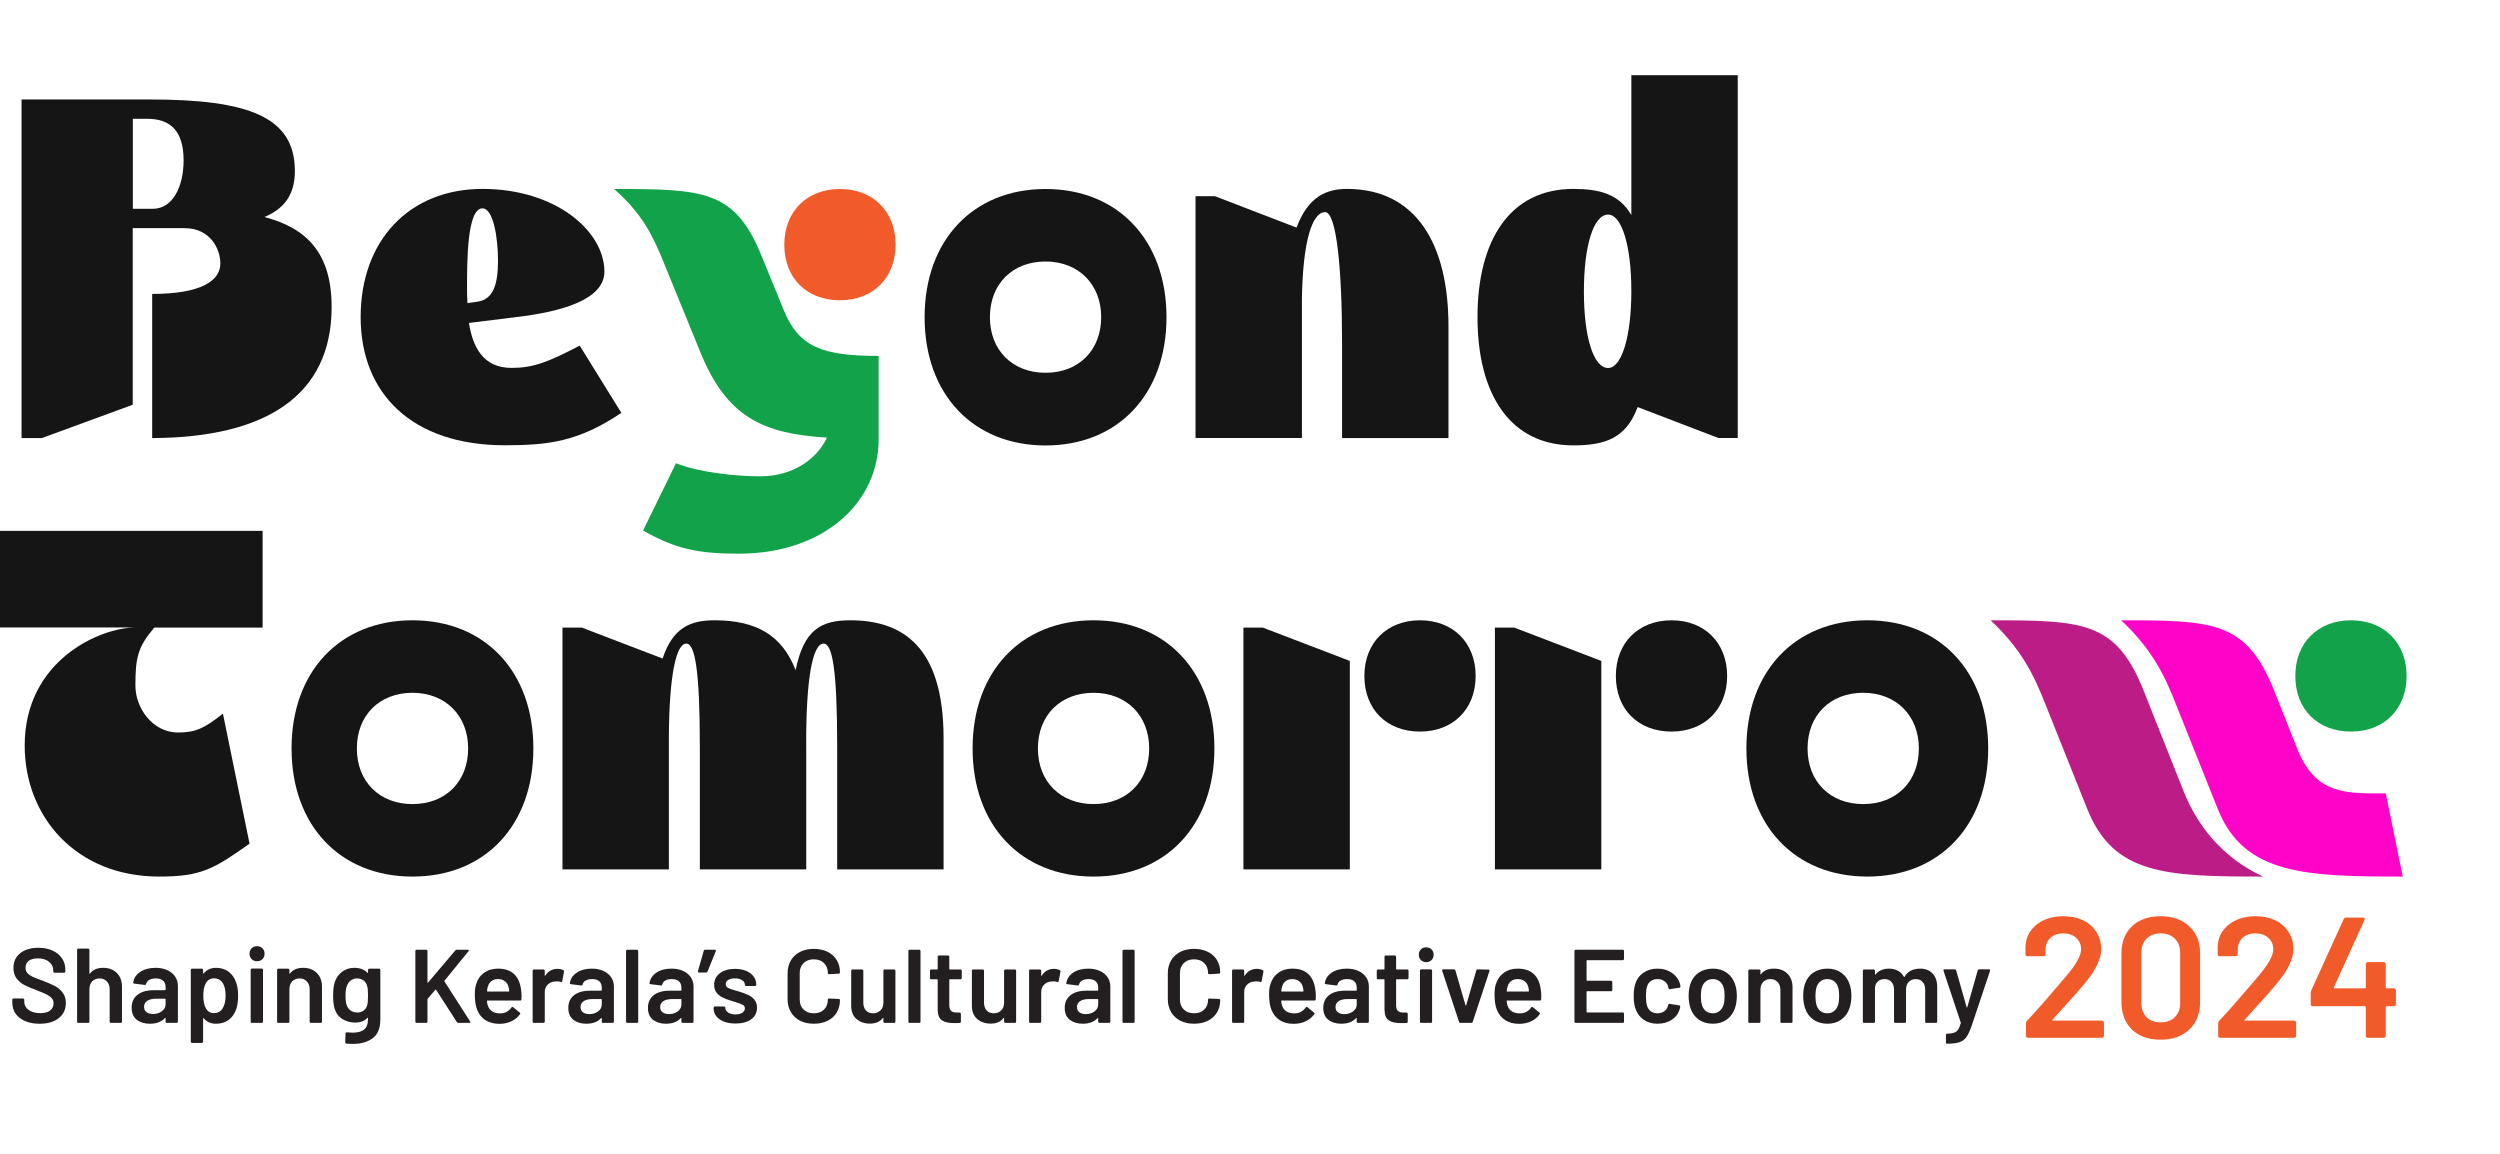 <svg width="195" height="90" viewBox="0 0 195 90" fill="none" xmlns="http://www.w3.org/2000/svg">
<path d="M1.681 34.171V7.758H11.64C19.415 7.758 23 9.116 23 13.341C23 15.187 22.167 16.287 20.622 16.926C23.942 17.796 25.867 19.757 25.867 23.946C25.867 30.851 20.737 34.135 11.87 34.171V22.926C15.678 22.926 17.187 21.906 17.187 20.548C17.187 19.412 16.397 17.796 14.392 17.796H10.354V31.57L3.262 34.171H1.674H1.681ZM11.906 16.287C13.53 16.287 14.32 14.476 14.32 12.514C14.32 10.136 13.228 9.267 11.489 9.267H10.361V16.287H11.906Z" fill="#151515"/>
<path d="M28.13 24.737C28.13 18.737 31.939 14.735 37.636 14.735C43.334 14.735 47.143 18.018 47.143 21.187C47.143 23.379 43.787 24.32 40.238 24.737L36.58 25.189C36.882 27.115 37.708 28.696 39.9 28.696C41.596 28.696 42.767 28.243 45.217 26.957L48.465 32.202C45.109 34.465 42.731 34.731 39.375 34.731C32.169 34.731 28.13 30.729 28.13 24.73V24.737ZM37.256 23.529C38.499 23.343 38.844 22.136 38.844 20.325C38.844 18.514 38.47 16.251 37.636 16.251C36.429 16.251 36.429 20.361 36.429 22.473C36.429 22.854 36.429 23.264 36.465 23.645L37.256 23.529Z" fill="#151515"/>
<path d="M57.633 43.188C54.429 43.188 52.654 42.808 50.161 41.378L52.726 36.133C54.616 36.887 57.554 37.153 59.293 37.153C61.894 37.153 63.748 35.759 64.503 34.135C59.487 33.833 56.692 32.511 54.652 27.532L51.785 20.512C50.915 18.363 50.089 16.66 47.898 14.742C54.839 14.742 57.289 14.821 59.365 19.872L61.14 24.212C62.311 27.043 64.086 27.762 68.534 27.762V34.25C68.534 39.265 64.194 43.188 57.626 43.188H57.633Z" fill="#11A24A"/>
<path d="M65.516 14.742C68.117 14.742 69.856 16.517 69.856 19.082C69.856 21.647 68.117 23.422 65.516 23.422C62.915 23.422 61.176 21.683 61.176 19.082C61.176 16.481 62.95 14.742 65.516 14.742Z" fill="#F15A29"/>
<path d="M112.981 34.171H104.682V26.849C104.682 20.814 104.23 16.545 103.36 16.545C102.34 16.545 101.621 18.845 101.55 23.3V34.164H93.251V15.302H94.759L101.133 17.753C102.038 15.302 103.511 14.735 105.056 14.735C110.488 14.735 112.981 19.075 112.981 25.448V34.164V34.171Z" fill="#151515"/>
<path d="M127.733 31.757C126.828 34.207 125.168 34.739 122.718 34.739C117.774 34.739 115.245 30.736 115.245 24.737C115.245 18.737 117.774 14.735 122.718 14.735C124.794 14.735 126.303 15.151 127.245 16.775V5.868H135.544V34.164H134.035L127.733 31.75V31.757ZM125.434 28.703C126.49 28.703 127.245 26.253 127.245 22.703C127.245 19.154 126.49 16.739 125.434 16.739C124.299 16.739 123.544 19.154 123.544 22.739C123.544 26.325 124.299 28.703 125.434 28.703Z" fill="#151515"/>
<path d="M0 41.407H20.485V48.951H12.035C10.749 50.46 10.562 51.286 10.562 53.478C10.562 55.253 11.92 57.135 13.882 57.135C15.276 57.135 15.959 56.797 17.388 55.662L19.465 65.808C16.677 67.769 15.729 68.373 12.409 68.373C5.957 68.373 1.926 63.731 1.926 58.148C1.926 51.509 7.81 48.944 10.562 48.944H0V41.399V41.407Z" fill="#151515"/>
<path d="M62.886 67.813H54.587V58.27C54.587 52.235 54.206 50.201 53.531 50.201C52.74 50.201 52.209 52.652 52.172 57.365V67.813H43.873V48.951H45.382L51.684 51.365C52.474 48.951 53.868 48.383 55.722 48.383C59.006 48.383 61.003 49.555 62.059 52.271C62.699 49.102 64.057 48.383 66.32 48.383C70.43 48.383 73.599 50.46 73.599 57.588V67.813H65.3V58.27C65.3 52.235 64.926 50.201 64.244 50.201C63.374 50.201 62.85 52.989 62.886 58.386V67.82V67.813Z" fill="#151515"/>
<path d="M105.286 51.552V67.813H96.987V48.951H98.496L105.286 51.552ZM110.761 48.383C113.362 48.383 115.101 50.158 115.101 52.724C115.101 55.289 113.362 57.063 110.761 57.063C108.16 57.063 106.421 55.325 106.421 52.724C106.421 50.122 108.196 48.383 110.761 48.383Z" fill="#151515"/>
<path d="M124.902 51.552V67.813H116.603V48.951H118.111L124.902 51.552ZM130.377 48.383C132.978 48.383 134.717 50.158 134.717 52.724C134.717 55.289 132.978 57.063 130.377 57.063C127.776 57.063 126.037 55.325 126.037 52.724C126.037 50.122 127.812 48.383 130.377 48.383Z" fill="#151515"/>
<path d="M162.819 63.135L159.578 55.023C158.601 52.529 157.653 50.647 155.274 48.383C162.481 48.383 165.046 48.463 167.195 53.852L170.328 61.734C171.348 64.299 173.266 66.864 176.514 68.373C168.934 68.373 164.86 68.222 162.819 63.128V63.135Z" fill="#BC1C86"/>
<path d="M173 63.135L169.76 55.023C168.782 52.529 167.834 50.647 165.456 48.383C172.662 48.383 175.228 48.463 177.376 53.852L179.223 58.493C180.66 62.036 183.074 61.885 186.092 61.885L187.414 68.373C179.833 68.373 175.041 68.222 173 63.128V63.135Z" fill="#FF04C8"/>
<path d="M183.376 48.383C185.977 48.383 187.715 50.158 187.715 52.724C187.715 55.289 185.977 57.063 183.376 57.063C180.774 57.063 179.036 55.325 179.036 52.724C179.036 50.122 180.81 48.383 183.376 48.383Z" fill="#11A24A"/>
<path d="M145.653 48.383C139.991 48.383 136.219 52.379 136.219 58.378C136.219 64.378 139.991 68.373 145.653 68.373C151.315 68.373 155.08 64.371 155.08 58.378C155.08 52.386 151.308 48.383 145.653 48.383ZM145.33 62.718C142.765 62.718 140.99 60.979 140.99 58.378C140.99 55.777 142.765 54.038 145.33 54.038C147.895 54.038 149.67 55.813 149.67 58.378C149.67 60.943 147.931 62.718 145.33 62.718Z" fill="#151515"/>
<path d="M81.553 14.742C75.891 14.742 72.119 18.744 72.119 24.744C72.119 30.744 75.891 34.746 81.553 34.746C87.215 34.746 90.987 30.744 90.987 24.744C90.987 18.744 87.215 14.742 81.553 14.742ZM81.553 29.077C78.988 29.077 77.213 27.338 77.213 24.737C77.213 22.136 78.988 20.397 81.553 20.397C84.118 20.397 85.893 22.172 85.893 24.737C85.893 27.302 84.154 29.077 81.553 29.077Z" fill="#151515"/>
<path d="M32.175 48.383C26.514 48.383 22.741 52.379 22.741 58.378C22.741 64.378 26.514 68.373 32.175 68.373C37.837 68.373 41.603 64.371 41.603 58.378C41.603 52.386 37.83 48.383 32.175 48.383ZM32.175 62.718C29.61 62.718 27.836 60.979 27.836 58.378C27.836 55.777 29.61 54.038 32.175 54.038C34.741 54.038 36.515 55.813 36.515 58.378C36.515 60.943 34.777 62.718 32.175 62.718Z" fill="#151515"/>
<path d="M85.297 48.383C79.635 48.383 75.862 52.379 75.862 58.378C75.862 64.378 79.635 68.373 85.297 68.373C90.959 68.373 94.724 64.371 94.724 58.378C94.724 52.386 90.951 48.383 85.297 48.383ZM85.297 62.718C82.731 62.718 80.957 60.979 80.957 58.378C80.957 55.777 82.731 54.038 85.297 54.038C87.862 54.038 89.636 55.813 89.636 58.378C89.636 60.943 87.898 62.718 85.297 62.718Z" fill="#151515"/>
<path d="M3.086 79.852C2.655 79.852 2.28 79.783 1.96 79.645C1.64 79.507 1.392 79.314 1.215 79.066C1.044 78.817 0.958 78.525 0.958 78.189V77.982C0.958 77.954 0.967 77.932 0.983 77.915C1.005 77.893 1.03 77.882 1.058 77.882H1.794C1.822 77.882 1.844 77.893 1.861 77.915C1.883 77.932 1.894 77.954 1.894 77.982V78.139C1.894 78.393 2.007 78.605 2.233 78.776C2.459 78.942 2.768 79.024 3.16 79.024C3.497 79.024 3.75 78.953 3.922 78.809C4.093 78.666 4.178 78.481 4.178 78.255C4.178 78.1 4.131 77.971 4.037 77.866C3.944 77.755 3.808 77.656 3.632 77.568C3.461 77.479 3.201 77.369 2.854 77.237C2.462 77.093 2.145 76.958 1.902 76.831C1.659 76.704 1.455 76.533 1.29 76.318C1.13 76.097 1.05 75.824 1.05 75.499C1.05 75.013 1.226 74.629 1.579 74.348C1.932 74.067 2.404 73.926 2.995 73.926C3.408 73.926 3.773 73.998 4.087 74.141C4.407 74.285 4.655 74.486 4.832 74.745C5.009 74.999 5.097 75.294 5.097 75.631V75.772C5.097 75.799 5.086 75.824 5.064 75.846C5.047 75.863 5.025 75.871 4.998 75.871H4.253C4.225 75.871 4.2 75.863 4.178 75.846C4.162 75.824 4.153 75.799 4.153 75.772V75.681C4.153 75.421 4.046 75.203 3.83 75.027C3.621 74.845 3.328 74.754 2.953 74.754C2.65 74.754 2.412 74.817 2.241 74.944C2.076 75.071 1.993 75.25 1.993 75.482C1.993 75.647 2.037 75.783 2.125 75.888C2.214 75.992 2.346 76.089 2.523 76.177C2.699 76.26 2.972 76.368 3.342 76.5C3.734 76.649 4.046 76.784 4.277 76.906C4.515 77.027 4.716 77.198 4.882 77.419C5.053 77.634 5.138 77.904 5.138 78.23C5.138 78.727 4.953 79.121 4.584 79.413C4.219 79.706 3.72 79.852 3.086 79.852ZM8.042 75.49C8.489 75.49 8.845 75.623 9.11 75.888C9.38 76.152 9.515 76.514 9.515 76.972V79.687C9.515 79.714 9.504 79.739 9.482 79.761C9.465 79.778 9.443 79.786 9.416 79.786H8.654C8.627 79.786 8.602 79.778 8.58 79.761C8.563 79.739 8.555 79.714 8.555 79.687V77.17C8.555 76.917 8.483 76.713 8.34 76.558C8.196 76.398 8.006 76.318 7.769 76.318C7.531 76.318 7.338 76.395 7.189 76.55C7.046 76.704 6.974 76.908 6.974 77.162V79.687C6.974 79.714 6.963 79.739 6.941 79.761C6.925 79.778 6.902 79.786 6.875 79.786H6.113C6.086 79.786 6.061 79.778 6.039 79.761C6.022 79.739 6.014 79.714 6.014 79.687V74.091C6.014 74.064 6.022 74.042 6.039 74.025C6.061 74.003 6.086 73.992 6.113 73.992H6.875C6.902 73.992 6.925 74.003 6.941 74.025C6.963 74.042 6.974 74.064 6.974 74.091V75.921C6.974 75.937 6.98 75.948 6.991 75.954C7.002 75.959 7.01 75.954 7.016 75.937C7.242 75.639 7.584 75.49 8.042 75.49ZM12.13 75.49C12.478 75.49 12.784 75.551 13.049 75.672C13.314 75.794 13.518 75.962 13.661 76.177C13.805 76.387 13.877 76.627 13.877 76.897V79.687C13.877 79.714 13.866 79.739 13.843 79.761C13.827 79.778 13.805 79.786 13.777 79.786H13.016C12.988 79.786 12.963 79.778 12.941 79.761C12.925 79.739 12.916 79.714 12.916 79.687V79.422C12.916 79.405 12.911 79.397 12.9 79.397C12.889 79.391 12.878 79.394 12.867 79.405C12.596 79.703 12.205 79.852 11.691 79.852C11.278 79.852 10.935 79.747 10.665 79.538C10.4 79.328 10.268 79.016 10.268 78.602C10.268 78.172 10.417 77.838 10.715 77.601C11.018 77.358 11.443 77.237 11.989 77.237H12.875C12.903 77.237 12.916 77.223 12.916 77.195V76.997C12.916 76.781 12.853 76.616 12.726 76.5C12.599 76.379 12.409 76.318 12.155 76.318C11.945 76.318 11.774 76.357 11.642 76.434C11.515 76.505 11.435 76.608 11.402 76.74C11.385 76.806 11.347 76.834 11.286 76.823L10.483 76.724C10.455 76.718 10.431 76.71 10.409 76.699C10.392 76.682 10.386 76.663 10.392 76.641C10.436 76.304 10.616 76.028 10.93 75.813C11.25 75.598 11.65 75.49 12.13 75.49ZM11.931 79.091C12.202 79.091 12.434 79.019 12.627 78.875C12.82 78.732 12.916 78.55 12.916 78.329V77.94C12.916 77.913 12.903 77.899 12.875 77.899H12.18C11.887 77.899 11.656 77.954 11.485 78.064C11.319 78.175 11.236 78.332 11.236 78.536C11.236 78.713 11.3 78.851 11.427 78.95C11.559 79.044 11.727 79.091 11.931 79.091ZM18.424 76.649C18.524 76.93 18.573 77.275 18.573 77.684C18.573 78.075 18.526 78.412 18.433 78.693C18.311 79.058 18.115 79.342 17.845 79.546C17.58 79.75 17.243 79.852 16.835 79.852C16.443 79.852 16.129 79.711 15.892 79.43C15.88 79.419 15.87 79.416 15.858 79.422C15.847 79.427 15.842 79.438 15.842 79.455V81.251C15.842 81.278 15.831 81.3 15.809 81.317C15.792 81.339 15.77 81.35 15.743 81.35H14.981C14.954 81.35 14.929 81.339 14.907 81.317C14.89 81.3 14.882 81.278 14.882 81.251V75.656C14.882 75.628 14.89 75.606 14.907 75.59C14.929 75.567 14.954 75.556 14.981 75.556H15.743C15.77 75.556 15.792 75.567 15.809 75.59C15.831 75.606 15.842 75.628 15.842 75.656V75.904C15.842 75.921 15.847 75.932 15.858 75.937C15.87 75.943 15.88 75.937 15.892 75.921C16.134 75.634 16.452 75.49 16.843 75.49C17.235 75.49 17.566 75.592 17.837 75.796C18.107 76.001 18.303 76.285 18.424 76.649ZM17.348 78.677C17.514 78.423 17.597 78.086 17.597 77.667C17.597 77.264 17.53 76.947 17.398 76.715C17.243 76.445 17.009 76.31 16.694 76.31C16.407 76.31 16.192 76.442 16.049 76.707C15.922 76.922 15.858 77.242 15.858 77.667C15.858 78.103 15.927 78.434 16.065 78.66C16.209 78.903 16.416 79.024 16.686 79.024C16.979 79.024 17.199 78.909 17.348 78.677ZM20.05 74.977C19.879 74.977 19.739 74.922 19.628 74.812C19.518 74.701 19.463 74.561 19.463 74.389C19.463 74.218 19.518 74.078 19.628 73.967C19.739 73.857 19.879 73.802 20.05 73.802C20.221 73.802 20.362 73.857 20.473 73.967C20.583 74.078 20.638 74.218 20.638 74.389C20.638 74.561 20.583 74.701 20.473 74.812C20.362 74.922 20.221 74.977 20.05 74.977ZM19.653 79.786C19.625 79.786 19.601 79.778 19.579 79.761C19.562 79.739 19.554 79.714 19.554 79.687V75.647C19.554 75.62 19.562 75.598 19.579 75.581C19.601 75.559 19.625 75.548 19.653 75.548H20.415C20.442 75.548 20.464 75.559 20.481 75.581C20.503 75.598 20.514 75.62 20.514 75.647V79.687C20.514 79.714 20.503 79.739 20.481 79.761C20.464 79.778 20.442 79.786 20.415 79.786H19.653ZM23.642 75.49C24.088 75.49 24.444 75.623 24.709 75.888C24.98 76.152 25.115 76.514 25.115 76.972V79.687C25.115 79.714 25.104 79.739 25.082 79.761C25.065 79.778 25.043 79.786 25.015 79.786H24.254C24.226 79.786 24.202 79.778 24.18 79.761C24.163 79.739 24.155 79.714 24.155 79.687V77.17C24.155 76.917 24.083 76.713 23.939 76.558C23.796 76.398 23.606 76.318 23.368 76.318C23.131 76.318 22.938 76.395 22.789 76.55C22.646 76.704 22.574 76.908 22.574 77.162V79.687C22.574 79.714 22.563 79.739 22.541 79.761C22.524 79.778 22.502 79.786 22.474 79.786H21.713C21.686 79.786 21.661 79.778 21.639 79.761C21.622 79.739 21.614 79.714 21.614 79.687V75.656C21.614 75.628 21.622 75.606 21.639 75.59C21.661 75.567 21.686 75.556 21.713 75.556H22.474C22.502 75.556 22.524 75.567 22.541 75.59C22.563 75.606 22.574 75.628 22.574 75.656V75.921C22.574 75.937 22.579 75.948 22.59 75.954C22.601 75.959 22.61 75.954 22.615 75.937C22.841 75.639 23.184 75.49 23.642 75.49ZM28.706 75.656C28.706 75.628 28.715 75.606 28.731 75.59C28.753 75.567 28.778 75.556 28.806 75.556H29.567C29.595 75.556 29.617 75.567 29.633 75.59C29.655 75.606 29.667 75.628 29.667 75.656V79.504C29.667 80.194 29.468 80.685 29.071 80.978C28.679 81.276 28.163 81.425 27.523 81.425C27.352 81.425 27.183 81.416 27.018 81.4C26.957 81.394 26.927 81.359 26.927 81.292L26.952 80.614C26.952 80.553 26.99 80.522 27.068 80.522C27.228 80.539 27.371 80.547 27.498 80.547C27.912 80.547 28.215 80.465 28.409 80.299C28.607 80.139 28.706 79.866 28.706 79.48V79.413C28.706 79.397 28.701 79.389 28.69 79.389C28.679 79.383 28.668 79.386 28.657 79.397C28.431 79.64 28.11 79.761 27.697 79.761C27.338 79.761 27.01 79.67 26.712 79.488C26.414 79.306 26.207 79.027 26.091 78.652C26.019 78.393 25.983 78.059 25.983 77.65C25.983 77.192 26.028 76.842 26.116 76.599C26.226 76.263 26.417 75.995 26.687 75.796C26.957 75.592 27.275 75.49 27.639 75.49C28.075 75.49 28.414 75.617 28.657 75.871C28.668 75.888 28.679 75.893 28.69 75.888C28.701 75.882 28.706 75.871 28.706 75.854V75.656ZM28.648 78.379C28.671 78.296 28.684 78.208 28.69 78.114C28.701 78.015 28.706 77.857 28.706 77.642C28.706 77.433 28.701 77.284 28.69 77.195C28.684 77.102 28.668 77.01 28.64 76.922C28.596 76.74 28.505 76.594 28.367 76.484C28.235 76.373 28.064 76.318 27.854 76.318C27.655 76.318 27.487 76.373 27.349 76.484C27.211 76.594 27.112 76.74 27.051 76.922C26.985 77.077 26.952 77.319 26.952 77.65C26.952 77.993 26.979 78.233 27.035 78.371C27.09 78.547 27.189 78.693 27.332 78.809C27.482 78.92 27.658 78.975 27.862 78.975C28.077 78.975 28.251 78.92 28.384 78.809C28.516 78.699 28.604 78.555 28.648 78.379ZM32.495 79.786C32.468 79.786 32.444 79.778 32.422 79.761C32.406 79.74 32.398 79.715 32.398 79.688V74.175C32.398 74.148 32.406 74.126 32.422 74.11C32.444 74.088 32.468 74.077 32.495 74.077H33.246C33.273 74.077 33.295 74.088 33.311 74.11C33.333 74.126 33.343 74.148 33.343 74.175V76.614C33.343 76.63 33.349 76.641 33.36 76.646C33.371 76.651 33.382 76.649 33.392 76.638L35.513 74.134C35.545 74.096 35.586 74.077 35.635 74.077H36.483C36.538 74.077 36.565 74.096 36.565 74.134C36.565 74.151 36.557 74.172 36.54 74.2L34.673 76.491C34.657 76.513 34.654 76.532 34.665 76.548L36.671 79.672C36.682 79.704 36.687 79.723 36.687 79.729C36.687 79.767 36.66 79.786 36.606 79.786H35.749C35.7 79.786 35.662 79.764 35.635 79.721L34.02 77.209C33.999 77.176 33.98 77.174 33.963 77.201L33.36 77.902C33.349 77.924 33.343 77.943 33.343 77.959V79.688C33.343 79.715 33.333 79.74 33.311 79.761C33.295 79.778 33.273 79.786 33.246 79.786H32.495ZM40.649 77.233C40.671 77.369 40.682 77.521 40.682 77.69L40.673 77.943C40.673 78.008 40.641 78.041 40.576 78.041H38.023C37.996 78.041 37.982 78.054 37.982 78.081C37.998 78.261 38.023 78.383 38.056 78.448C38.186 78.84 38.504 79.038 39.01 79.044C39.38 79.044 39.673 78.891 39.891 78.587C39.912 78.554 39.94 78.538 39.972 78.538C39.994 78.538 40.013 78.546 40.029 78.563L40.535 78.978C40.584 79.017 40.592 79.06 40.559 79.109C40.391 79.348 40.165 79.533 39.882 79.664C39.605 79.794 39.295 79.859 38.953 79.859C38.529 79.859 38.167 79.764 37.868 79.574C37.574 79.384 37.36 79.117 37.224 78.775C37.099 78.481 37.036 78.073 37.036 77.551C37.036 77.236 37.069 76.981 37.134 76.785C37.243 76.404 37.447 76.105 37.746 75.888C38.05 75.665 38.414 75.553 38.839 75.553C39.91 75.553 40.513 76.113 40.649 77.233ZM38.839 76.369C38.637 76.369 38.469 76.421 38.333 76.524C38.202 76.622 38.11 76.76 38.056 76.94C38.023 77.032 38.001 77.152 37.99 77.299C37.98 77.326 37.99 77.339 38.023 77.339H39.678C39.706 77.339 39.719 77.326 39.719 77.299C39.708 77.163 39.692 77.059 39.67 76.989C39.621 76.793 39.524 76.641 39.377 76.532C39.235 76.423 39.056 76.369 38.839 76.369ZM43.487 75.57C43.661 75.57 43.813 75.605 43.944 75.676C43.987 75.697 44.004 75.738 43.993 75.798L43.854 76.532C43.849 76.597 43.811 76.616 43.74 76.589C43.658 76.562 43.563 76.548 43.455 76.548C43.384 76.548 43.33 76.551 43.291 76.556C43.063 76.567 42.873 76.649 42.721 76.801C42.568 76.948 42.492 77.141 42.492 77.38V79.688C42.492 79.715 42.481 79.74 42.46 79.761C42.443 79.778 42.422 79.786 42.394 79.786H41.644C41.617 79.786 41.592 79.778 41.571 79.761C41.554 79.74 41.546 79.715 41.546 79.688V75.716C41.546 75.689 41.554 75.668 41.571 75.651C41.592 75.629 41.617 75.618 41.644 75.618H42.394C42.422 75.618 42.443 75.629 42.46 75.651C42.481 75.668 42.492 75.689 42.492 75.716V76.083C42.492 76.105 42.495 76.119 42.5 76.124C42.511 76.124 42.522 76.116 42.533 76.1C42.761 75.746 43.079 75.57 43.487 75.57ZM46.163 75.553C46.505 75.553 46.807 75.613 47.068 75.733C47.329 75.852 47.53 76.018 47.672 76.23C47.813 76.437 47.884 76.673 47.884 76.94V79.688C47.884 79.715 47.873 79.74 47.851 79.761C47.835 79.778 47.813 79.786 47.786 79.786H47.035C47.008 79.786 46.984 79.778 46.962 79.761C46.946 79.74 46.938 79.715 46.938 79.688V79.427C46.938 79.411 46.932 79.403 46.921 79.403C46.91 79.397 46.9 79.4 46.889 79.411C46.622 79.704 46.236 79.851 45.731 79.851C45.323 79.851 44.986 79.748 44.719 79.541C44.458 79.335 44.328 79.027 44.328 78.62C44.328 78.196 44.475 77.867 44.768 77.633C45.067 77.394 45.486 77.274 46.024 77.274H46.897C46.924 77.274 46.938 77.26 46.938 77.233V77.038C46.938 76.826 46.875 76.662 46.75 76.548C46.625 76.429 46.437 76.369 46.187 76.369C45.981 76.369 45.812 76.407 45.682 76.483C45.557 76.554 45.478 76.654 45.445 76.785C45.429 76.85 45.391 76.877 45.331 76.866L44.54 76.768C44.513 76.763 44.488 76.755 44.467 76.744C44.45 76.728 44.445 76.709 44.45 76.687C44.494 76.355 44.67 76.083 44.98 75.871C45.296 75.659 45.69 75.553 46.163 75.553ZM45.967 79.101C46.234 79.101 46.462 79.03 46.652 78.889C46.843 78.747 46.938 78.568 46.938 78.351V77.967C46.938 77.94 46.924 77.927 46.897 77.927H46.212C45.924 77.927 45.695 77.981 45.527 78.09C45.364 78.198 45.282 78.353 45.282 78.554C45.282 78.728 45.345 78.864 45.47 78.962C45.6 79.055 45.766 79.101 45.967 79.101ZM48.931 79.786C48.904 79.786 48.88 79.778 48.858 79.761C48.842 79.74 48.833 79.715 48.833 79.688V74.175C48.833 74.148 48.842 74.126 48.858 74.11C48.88 74.088 48.904 74.077 48.931 74.077H49.682C49.709 74.077 49.73 74.088 49.747 74.11C49.769 74.126 49.779 74.148 49.779 74.175V79.688C49.779 79.715 49.769 79.74 49.747 79.761C49.73 79.778 49.709 79.786 49.682 79.786H48.931ZM52.375 75.553C52.717 75.553 53.019 75.613 53.28 75.733C53.541 75.852 53.742 76.018 53.884 76.23C54.025 76.437 54.096 76.673 54.096 76.94V79.688C54.096 79.715 54.085 79.74 54.063 79.761C54.047 79.778 54.025 79.786 53.998 79.786H53.248C53.22 79.786 53.196 79.778 53.174 79.761C53.158 79.74 53.15 79.715 53.15 79.688V79.427C53.15 79.411 53.144 79.403 53.133 79.403C53.123 79.397 53.112 79.4 53.101 79.411C52.834 79.704 52.448 79.851 51.943 79.851C51.535 79.851 51.198 79.748 50.931 79.541C50.67 79.335 50.54 79.027 50.54 78.62C50.54 78.196 50.687 77.867 50.98 77.633C51.279 77.394 51.698 77.274 52.236 77.274H53.109C53.136 77.274 53.15 77.26 53.15 77.233V77.038C53.15 76.826 53.087 76.662 52.962 76.548C52.837 76.429 52.65 76.369 52.399 76.369C52.193 76.369 52.024 76.407 51.894 76.483C51.769 76.554 51.69 76.654 51.657 76.785C51.641 76.85 51.603 76.877 51.543 76.866L50.752 76.768C50.725 76.763 50.7 76.755 50.679 76.744C50.662 76.728 50.657 76.709 50.662 76.687C50.706 76.355 50.883 76.083 51.192 75.871C51.508 75.659 51.902 75.553 52.375 75.553ZM52.179 79.101C52.446 79.101 52.674 79.03 52.864 78.889C53.054 78.747 53.15 78.568 53.15 78.351V77.967C53.15 77.94 53.136 77.927 53.109 77.927H52.424C52.136 77.927 51.907 77.981 51.739 78.09C51.576 78.198 51.494 78.353 51.494 78.554C51.494 78.728 51.557 78.864 51.682 78.962C51.812 79.055 51.978 79.101 52.179 79.101ZM55.758 74.077C55.796 74.077 55.821 74.088 55.832 74.11C55.843 74.132 55.843 74.159 55.832 74.191L55.187 75.782C55.171 75.831 55.133 75.855 55.073 75.855H54.519C54.486 75.855 54.462 75.847 54.445 75.831C54.434 75.809 54.432 75.782 54.437 75.749L54.894 74.159C54.91 74.104 54.948 74.077 55.008 74.077H55.758ZM57.376 79.835C57.033 79.835 56.731 79.786 56.47 79.688C56.215 79.585 56.016 79.446 55.875 79.272C55.733 79.093 55.663 78.894 55.663 78.677V78.603C55.663 78.576 55.671 78.554 55.687 78.538C55.709 78.516 55.733 78.505 55.761 78.505H56.478C56.506 78.505 56.527 78.516 56.544 78.538C56.565 78.554 56.576 78.576 56.576 78.603V78.62C56.576 78.756 56.65 78.875 56.796 78.978C56.949 79.076 57.139 79.125 57.367 79.125C57.585 79.125 57.761 79.082 57.897 78.995C58.033 78.902 58.101 78.788 58.101 78.652C58.101 78.527 58.044 78.435 57.93 78.375C57.821 78.31 57.642 78.242 57.392 78.171L57.082 78.073C56.805 77.992 56.571 77.905 56.38 77.812C56.19 77.72 56.03 77.595 55.899 77.437C55.769 77.274 55.704 77.067 55.704 76.817C55.704 76.437 55.853 76.135 56.152 75.912C56.451 75.684 56.845 75.57 57.335 75.57C57.666 75.57 57.957 75.624 58.207 75.733C58.457 75.836 58.65 75.983 58.786 76.173C58.922 76.358 58.99 76.57 58.99 76.809C58.99 76.836 58.979 76.861 58.958 76.883C58.941 76.899 58.919 76.907 58.892 76.907H58.199C58.172 76.907 58.148 76.899 58.126 76.883C58.109 76.861 58.101 76.836 58.101 76.809C58.101 76.668 58.031 76.551 57.889 76.459C57.753 76.361 57.566 76.312 57.327 76.312C57.114 76.312 56.941 76.353 56.805 76.434C56.674 76.51 56.609 76.619 56.609 76.76C56.609 76.891 56.671 76.991 56.796 77.062C56.927 77.127 57.142 77.201 57.441 77.282L57.62 77.331C57.908 77.418 58.15 77.508 58.346 77.6C58.542 77.687 58.708 77.812 58.843 77.975C58.979 78.133 59.047 78.34 59.047 78.595C59.047 78.981 58.895 79.286 58.591 79.509C58.286 79.726 57.881 79.835 57.376 79.835ZM63.479 79.851C63.071 79.851 62.712 79.772 62.402 79.615C62.092 79.451 61.853 79.226 61.684 78.938C61.516 78.65 61.432 78.315 61.432 77.935V75.92C61.432 75.54 61.516 75.205 61.684 74.917C61.853 74.629 62.092 74.406 62.402 74.248C62.712 74.091 63.071 74.012 63.479 74.012C63.881 74.012 64.237 74.088 64.547 74.24C64.857 74.392 65.096 74.607 65.265 74.885C65.433 75.162 65.517 75.483 65.517 75.847C65.517 75.874 65.507 75.898 65.485 75.92C65.469 75.937 65.447 75.945 65.419 75.945L64.669 75.986C64.604 75.986 64.571 75.956 64.571 75.896C64.571 75.575 64.471 75.317 64.27 75.121C64.074 74.925 63.81 74.828 63.479 74.828C63.147 74.828 62.88 74.925 62.679 75.121C62.478 75.317 62.378 75.575 62.378 75.896V77.975C62.378 78.291 62.478 78.546 62.679 78.742C62.88 78.938 63.147 79.036 63.479 79.036C63.81 79.036 64.074 78.941 64.27 78.75C64.471 78.554 64.571 78.296 64.571 77.975C64.571 77.916 64.604 77.886 64.669 77.886L65.419 77.918C65.447 77.918 65.469 77.927 65.485 77.943C65.507 77.959 65.517 77.978 65.517 78C65.517 78.37 65.433 78.696 65.265 78.978C65.096 79.256 64.857 79.471 64.547 79.623C64.237 79.775 63.881 79.851 63.479 79.851ZM68.905 75.716C68.905 75.689 68.913 75.668 68.93 75.651C68.951 75.629 68.976 75.618 69.003 75.618H69.745C69.772 75.618 69.794 75.629 69.81 75.651C69.832 75.668 69.843 75.689 69.843 75.716V79.688C69.843 79.715 69.832 79.74 69.81 79.761C69.794 79.778 69.772 79.786 69.745 79.786H69.003C68.976 79.786 68.951 79.778 68.93 79.761C68.913 79.74 68.905 79.715 68.905 79.688V79.427C68.905 79.411 68.9 79.4 68.889 79.394C68.878 79.389 68.867 79.394 68.856 79.411C68.633 79.699 68.299 79.843 67.853 79.843C67.44 79.843 67.092 79.723 66.809 79.484C66.532 79.245 66.393 78.905 66.393 78.465V75.716C66.393 75.689 66.401 75.668 66.418 75.651C66.439 75.629 66.464 75.618 66.491 75.618H67.241C67.269 75.618 67.29 75.629 67.307 75.651C67.328 75.668 67.339 75.689 67.339 75.716V78.196C67.339 78.451 67.404 78.655 67.535 78.807C67.671 78.96 67.859 79.036 68.098 79.036C68.342 79.036 68.538 78.96 68.685 78.807C68.832 78.655 68.905 78.451 68.905 78.196V75.716ZM70.952 79.786C70.925 79.786 70.9 79.778 70.879 79.761C70.862 79.74 70.854 79.715 70.854 79.688V74.175C70.854 74.148 70.862 74.126 70.879 74.11C70.9 74.088 70.925 74.077 70.952 74.077H71.703C71.73 74.077 71.751 74.088 71.768 74.11C71.79 74.126 71.8 74.148 71.8 74.175V79.688C71.8 79.715 71.79 79.74 71.768 79.761C71.751 79.778 71.73 79.786 71.703 79.786H70.952ZM75.016 76.287C75.016 76.314 75.005 76.339 74.983 76.361C74.967 76.377 74.945 76.385 74.918 76.385H74.086C74.059 76.385 74.045 76.399 74.045 76.426V78.391C74.045 78.598 74.089 78.747 74.176 78.84C74.268 78.932 74.412 78.978 74.608 78.978H74.853C74.88 78.978 74.901 78.989 74.918 79.011C74.939 79.027 74.95 79.049 74.95 79.076V79.688C74.95 79.748 74.918 79.783 74.853 79.794L74.428 79.802C73.999 79.802 73.678 79.729 73.466 79.582C73.254 79.435 73.145 79.158 73.14 78.75V76.426C73.14 76.399 73.126 76.385 73.099 76.385H72.634C72.607 76.385 72.583 76.377 72.561 76.361C72.545 76.339 72.536 76.314 72.536 76.287V75.716C72.536 75.689 72.545 75.668 72.561 75.651C72.583 75.629 72.607 75.618 72.634 75.618H73.099C73.126 75.618 73.14 75.605 73.14 75.578V74.624C73.14 74.596 73.148 74.575 73.164 74.558C73.186 74.537 73.211 74.526 73.238 74.526H73.947C73.975 74.526 73.996 74.537 74.013 74.558C74.034 74.575 74.045 74.596 74.045 74.624V75.578C74.045 75.605 74.059 75.618 74.086 75.618H74.918C74.945 75.618 74.967 75.629 74.983 75.651C75.005 75.668 75.016 75.689 75.016 75.716V76.287ZM78.319 75.716C78.319 75.689 78.327 75.668 78.343 75.651C78.365 75.629 78.389 75.618 78.417 75.618H79.159C79.186 75.618 79.208 75.629 79.224 75.651C79.246 75.668 79.257 75.689 79.257 75.716V79.688C79.257 79.715 79.246 79.74 79.224 79.761C79.208 79.778 79.186 79.786 79.159 79.786H78.417C78.389 79.786 78.365 79.778 78.343 79.761C78.327 79.74 78.319 79.715 78.319 79.688V79.427C78.319 79.411 78.313 79.4 78.302 79.394C78.291 79.389 78.281 79.394 78.27 79.411C78.047 79.699 77.713 79.843 77.267 79.843C76.853 79.843 76.505 79.723 76.223 79.484C75.945 79.245 75.807 78.905 75.807 78.465V75.716C75.807 75.689 75.815 75.668 75.831 75.651C75.853 75.629 75.878 75.618 75.905 75.618H76.655C76.682 75.618 76.704 75.629 76.72 75.651C76.742 75.668 76.753 75.689 76.753 75.716V78.196C76.753 78.451 76.818 78.655 76.949 78.807C77.085 78.96 77.272 79.036 77.511 79.036C77.756 79.036 77.952 78.96 78.099 78.807C78.245 78.655 78.319 78.451 78.319 78.196V75.716ZM82.209 75.57C82.383 75.57 82.535 75.605 82.666 75.676C82.709 75.697 82.725 75.738 82.715 75.798L82.576 76.532C82.57 76.597 82.532 76.616 82.462 76.589C82.38 76.562 82.285 76.548 82.176 76.548C82.106 76.548 82.051 76.551 82.013 76.556C81.785 76.567 81.595 76.649 81.442 76.801C81.29 76.948 81.214 77.141 81.214 77.38V79.688C81.214 79.715 81.203 79.74 81.181 79.761C81.165 79.778 81.143 79.786 81.116 79.786H80.366C80.339 79.786 80.314 79.778 80.292 79.761C80.276 79.74 80.268 79.715 80.268 79.688V75.716C80.268 75.689 80.276 75.668 80.292 75.651C80.314 75.629 80.339 75.618 80.366 75.618H81.116C81.143 75.618 81.165 75.629 81.181 75.651C81.203 75.668 81.214 75.689 81.214 75.716V76.083C81.214 76.105 81.217 76.119 81.222 76.124C81.233 76.124 81.244 76.116 81.255 76.1C81.483 75.746 81.801 75.57 82.209 75.57ZM84.885 75.553C85.227 75.553 85.529 75.613 85.79 75.733C86.051 75.852 86.252 76.018 86.393 76.23C86.535 76.437 86.605 76.673 86.605 76.94V79.688C86.605 79.715 86.594 79.74 86.573 79.761C86.556 79.778 86.535 79.786 86.507 79.786H85.757C85.73 79.786 85.706 79.778 85.684 79.761C85.668 79.74 85.659 79.715 85.659 79.688V79.427C85.659 79.411 85.654 79.403 85.643 79.403C85.632 79.397 85.621 79.4 85.611 79.411C85.344 79.704 84.958 79.851 84.452 79.851C84.045 79.851 83.708 79.748 83.441 79.541C83.18 79.335 83.05 79.027 83.05 78.62C83.05 78.196 83.197 77.867 83.49 77.633C83.789 77.394 84.208 77.274 84.746 77.274H85.619C85.646 77.274 85.659 77.26 85.659 77.233V77.038C85.659 76.826 85.597 76.662 85.472 76.548C85.347 76.429 85.159 76.369 84.909 76.369C84.703 76.369 84.534 76.407 84.403 76.483C84.278 76.554 84.2 76.654 84.167 76.785C84.151 76.85 84.113 76.877 84.053 76.866L83.262 76.768C83.235 76.763 83.21 76.755 83.188 76.744C83.172 76.728 83.167 76.709 83.172 76.687C83.216 76.355 83.392 76.083 83.702 75.871C84.017 75.659 84.412 75.553 84.885 75.553ZM84.689 79.101C84.955 79.101 85.184 79.03 85.374 78.889C85.564 78.747 85.659 78.568 85.659 78.351V77.967C85.659 77.94 85.646 77.927 85.619 77.927H84.934C84.645 77.927 84.417 77.981 84.249 78.09C84.085 78.198 84.004 78.353 84.004 78.554C84.004 78.728 84.066 78.864 84.191 78.962C84.322 79.055 84.488 79.101 84.689 79.101ZM87.653 79.786C87.626 79.786 87.601 79.778 87.58 79.761C87.563 79.74 87.555 79.715 87.555 79.688V74.175C87.555 74.148 87.563 74.126 87.58 74.11C87.601 74.088 87.626 74.077 87.653 74.077H88.403C88.43 74.077 88.452 74.088 88.469 74.11C88.49 74.126 88.501 74.148 88.501 74.175V79.688C88.501 79.715 88.49 79.74 88.469 79.761C88.452 79.778 88.43 79.786 88.403 79.786H87.653ZM93.137 79.851C92.729 79.851 92.371 79.772 92.061 79.615C91.751 79.451 91.511 79.226 91.343 78.938C91.174 78.65 91.09 78.315 91.09 77.935V75.92C91.09 75.54 91.174 75.205 91.343 74.917C91.511 74.629 91.751 74.406 92.061 74.248C92.371 74.091 92.729 74.012 93.137 74.012C93.539 74.012 93.896 74.088 94.206 74.24C94.515 74.392 94.755 74.607 94.923 74.885C95.092 75.162 95.176 75.483 95.176 75.847C95.176 75.874 95.165 75.898 95.143 75.92C95.127 75.937 95.105 75.945 95.078 75.945L94.328 75.986C94.263 75.986 94.23 75.956 94.23 75.896C94.23 75.575 94.129 75.317 93.928 75.121C93.732 74.925 93.469 74.828 93.137 74.828C92.805 74.828 92.539 74.925 92.338 75.121C92.137 75.317 92.036 75.575 92.036 75.896V77.975C92.036 78.291 92.137 78.546 92.338 78.742C92.539 78.938 92.805 79.036 93.137 79.036C93.469 79.036 93.732 78.941 93.928 78.75C94.129 78.554 94.23 78.296 94.23 77.975C94.23 77.916 94.263 77.886 94.328 77.886L95.078 77.918C95.105 77.918 95.127 77.927 95.143 77.943C95.165 77.959 95.176 77.978 95.176 78C95.176 78.37 95.092 78.696 94.923 78.978C94.755 79.256 94.515 79.471 94.206 79.623C93.896 79.775 93.539 79.851 93.137 79.851ZM98.042 75.57C98.216 75.57 98.368 75.605 98.498 75.676C98.542 75.697 98.558 75.738 98.547 75.798L98.409 76.532C98.403 76.597 98.365 76.616 98.294 76.589C98.213 76.562 98.118 76.548 98.009 76.548C97.938 76.548 97.884 76.551 97.846 76.556C97.618 76.567 97.427 76.649 97.275 76.801C97.123 76.948 97.047 77.141 97.047 77.38V79.688C97.047 79.715 97.036 79.74 97.014 79.761C96.998 79.778 96.976 79.786 96.949 79.786H96.199C96.171 79.786 96.147 79.778 96.125 79.761C96.109 79.74 96.101 79.715 96.101 79.688V75.716C96.101 75.689 96.109 75.668 96.125 75.651C96.147 75.629 96.171 75.618 96.199 75.618H96.949C96.976 75.618 96.998 75.629 97.014 75.651C97.036 75.668 97.047 75.689 97.047 75.716V76.083C97.047 76.105 97.049 76.119 97.055 76.124C97.066 76.124 97.077 76.116 97.088 76.1C97.316 75.746 97.634 75.57 98.042 75.57ZM102.602 77.233C102.624 77.369 102.635 77.521 102.635 77.69L102.627 77.943C102.627 78.008 102.594 78.041 102.529 78.041H99.976C99.949 78.041 99.935 78.054 99.935 78.081C99.952 78.261 99.976 78.383 100.009 78.448C100.139 78.84 100.457 79.038 100.963 79.044C101.333 79.044 101.626 78.891 101.844 78.587C101.866 78.554 101.893 78.538 101.925 78.538C101.947 78.538 101.966 78.546 101.982 78.563L102.488 78.978C102.537 79.017 102.545 79.06 102.513 79.109C102.344 79.348 102.118 79.533 101.836 79.664C101.558 79.794 101.248 79.859 100.906 79.859C100.482 79.859 100.12 79.764 99.821 79.574C99.528 79.384 99.313 79.117 99.177 78.775C99.052 78.481 98.989 78.073 98.989 77.551C98.989 77.236 99.022 76.981 99.087 76.785C99.196 76.404 99.4 76.105 99.699 75.888C100.003 75.665 100.368 75.553 100.792 75.553C101.863 75.553 102.466 76.113 102.602 77.233ZM100.792 76.369C100.591 76.369 100.422 76.421 100.286 76.524C100.156 76.622 100.063 76.76 100.009 76.94C99.976 77.032 99.954 77.152 99.944 77.299C99.933 77.326 99.944 77.339 99.976 77.339H101.632C101.659 77.339 101.673 77.326 101.673 77.299C101.662 77.163 101.645 77.059 101.624 76.989C101.575 76.793 101.477 76.641 101.33 76.532C101.189 76.423 101.009 76.369 100.792 76.369ZM105.05 75.553C105.392 75.553 105.694 75.613 105.955 75.733C106.216 75.852 106.417 76.018 106.559 76.23C106.7 76.437 106.771 76.673 106.771 76.94V79.688C106.771 79.715 106.76 79.74 106.738 79.761C106.722 79.778 106.7 79.786 106.673 79.786H105.923C105.895 79.786 105.871 79.778 105.849 79.761C105.833 79.74 105.825 79.715 105.825 79.688V79.427C105.825 79.411 105.819 79.403 105.808 79.403C105.797 79.397 105.787 79.4 105.776 79.411C105.509 79.704 105.123 79.851 104.618 79.851C104.21 79.851 103.873 79.748 103.606 79.541C103.345 79.335 103.215 79.027 103.215 78.62C103.215 78.196 103.362 77.867 103.655 77.633C103.954 77.394 104.373 77.274 104.911 77.274H105.784C105.811 77.274 105.825 77.26 105.825 77.233V77.038C105.825 76.826 105.762 76.662 105.637 76.548C105.512 76.429 105.324 76.369 105.074 76.369C104.868 76.369 104.699 76.407 104.569 76.483C104.444 76.554 104.365 76.654 104.332 76.785C104.316 76.85 104.278 76.877 104.218 76.866L103.427 76.768C103.4 76.763 103.375 76.755 103.354 76.744C103.337 76.728 103.332 76.709 103.337 76.687C103.381 76.355 103.557 76.083 103.867 75.871C104.183 75.659 104.577 75.553 105.05 75.553ZM104.854 79.101C105.121 79.101 105.349 79.03 105.539 78.889C105.73 78.747 105.825 78.568 105.825 78.351V77.967C105.825 77.94 105.811 77.927 105.784 77.927H105.099C104.811 77.927 104.582 77.981 104.414 78.09C104.251 78.198 104.169 78.353 104.169 78.554C104.169 78.728 104.232 78.864 104.357 78.962C104.487 79.055 104.653 79.101 104.854 79.101ZM109.867 76.287C109.867 76.314 109.856 76.339 109.834 76.361C109.818 76.377 109.796 76.385 109.769 76.385H108.937C108.91 76.385 108.896 76.399 108.896 76.426V78.391C108.896 78.598 108.94 78.747 109.027 78.84C109.119 78.932 109.263 78.978 109.459 78.978H109.704C109.731 78.978 109.753 78.989 109.769 79.011C109.791 79.027 109.802 79.049 109.802 79.076V79.688C109.802 79.748 109.769 79.783 109.704 79.794L109.28 79.802C108.85 79.802 108.529 79.729 108.317 79.582C108.105 79.435 107.997 79.158 107.991 78.75V76.426C107.991 76.399 107.978 76.385 107.95 76.385H107.485C107.458 76.385 107.434 76.377 107.412 76.361C107.396 76.339 107.388 76.314 107.388 76.287V75.716C107.388 75.689 107.396 75.668 107.412 75.651C107.434 75.629 107.458 75.618 107.485 75.618H107.95C107.978 75.618 107.991 75.605 107.991 75.578V74.624C107.991 74.596 107.999 74.575 108.016 74.558C108.037 74.537 108.062 74.526 108.089 74.526H108.798C108.826 74.526 108.847 74.537 108.864 74.558C108.885 74.575 108.896 74.596 108.896 74.624V75.578C108.896 75.605 108.91 75.618 108.937 75.618H109.769C109.796 75.618 109.818 75.629 109.834 75.651C109.856 75.668 109.867 75.689 109.867 75.716V76.287ZM111.245 75.048C111.077 75.048 110.938 74.993 110.829 74.885C110.721 74.776 110.666 74.637 110.666 74.469C110.666 74.3 110.721 74.161 110.829 74.053C110.938 73.944 111.077 73.89 111.245 73.89C111.414 73.89 111.552 73.944 111.661 74.053C111.77 74.161 111.824 74.3 111.824 74.469C111.824 74.637 111.77 74.776 111.661 74.885C111.552 74.993 111.414 75.048 111.245 75.048ZM110.854 79.786C110.827 79.786 110.802 79.778 110.78 79.761C110.764 79.74 110.756 79.715 110.756 79.688V75.708C110.756 75.681 110.764 75.659 110.78 75.643C110.802 75.621 110.827 75.61 110.854 75.61H111.604C111.631 75.61 111.653 75.621 111.669 75.643C111.691 75.659 111.702 75.681 111.702 75.708V79.688C111.702 79.715 111.691 79.74 111.669 79.761C111.653 79.778 111.631 79.786 111.604 79.786H110.854ZM113.911 79.786C113.857 79.786 113.821 79.759 113.805 79.704L112.492 75.725C112.487 75.714 112.484 75.7 112.484 75.684C112.484 75.635 112.514 75.61 112.574 75.61H113.405C113.465 75.61 113.503 75.638 113.52 75.692L114.311 78.416C114.316 78.432 114.324 78.44 114.335 78.44C114.346 78.44 114.354 78.432 114.36 78.416L115.151 75.692C115.167 75.638 115.205 75.61 115.265 75.61L116.097 75.627C116.129 75.627 116.154 75.638 116.17 75.659C116.186 75.676 116.189 75.703 116.178 75.741L114.873 79.704C114.857 79.759 114.822 79.786 114.767 79.786H113.911ZM120.187 77.233C120.209 77.369 120.22 77.521 120.22 77.69L120.212 77.943C120.212 78.008 120.179 78.041 120.114 78.041H117.561C117.534 78.041 117.52 78.054 117.52 78.081C117.537 78.261 117.561 78.383 117.594 78.448C117.724 78.84 118.042 79.038 118.548 79.044C118.918 79.044 119.211 78.891 119.429 78.587C119.45 78.554 119.478 78.538 119.51 78.538C119.532 78.538 119.551 78.546 119.567 78.563L120.073 78.978C120.122 79.017 120.13 79.06 120.097 79.109C119.929 79.348 119.703 79.533 119.421 79.664C119.143 79.794 118.833 79.859 118.491 79.859C118.067 79.859 117.705 79.764 117.406 79.574C117.113 79.384 116.898 79.117 116.762 78.775C116.637 78.481 116.574 78.073 116.574 77.551C116.574 77.236 116.607 76.981 116.672 76.785C116.781 76.404 116.985 76.105 117.284 75.888C117.588 75.665 117.953 75.553 118.377 75.553C119.448 75.553 120.051 76.113 120.187 77.233ZM118.377 76.369C118.175 76.369 118.007 76.421 117.871 76.524C117.741 76.622 117.648 76.76 117.594 76.94C117.561 77.032 117.539 77.152 117.528 77.299C117.518 77.326 117.528 77.339 117.561 77.339H119.217C119.244 77.339 119.257 77.326 119.257 77.299C119.247 77.163 119.23 77.059 119.208 76.989C119.16 76.793 119.062 76.641 118.915 76.532C118.774 76.423 118.594 76.369 118.377 76.369ZM126.672 74.795C126.672 74.822 126.661 74.847 126.64 74.868C126.623 74.885 126.602 74.893 126.574 74.893H123.793C123.766 74.893 123.753 74.906 123.753 74.933V76.459C123.753 76.486 123.766 76.499 123.793 76.499H125.661C125.688 76.499 125.71 76.51 125.726 76.532C125.748 76.548 125.759 76.57 125.759 76.597V77.217C125.759 77.244 125.748 77.269 125.726 77.29C125.71 77.307 125.688 77.315 125.661 77.315H123.793C123.766 77.315 123.753 77.328 123.753 77.356V78.93C123.753 78.957 123.766 78.97 123.793 78.97H126.574C126.602 78.97 126.623 78.981 126.64 79.003C126.661 79.019 126.672 79.041 126.672 79.068V79.688C126.672 79.715 126.661 79.74 126.64 79.761C126.623 79.778 126.602 79.786 126.574 79.786H122.905C122.877 79.786 122.853 79.778 122.831 79.761C122.815 79.74 122.807 79.715 122.807 79.688V74.175C122.807 74.148 122.815 74.126 122.831 74.11C122.853 74.088 122.877 74.077 122.905 74.077H126.574C126.602 74.077 126.623 74.088 126.64 74.11C126.661 74.126 126.672 74.148 126.672 74.175V74.795ZM129.28 79.851C128.862 79.851 128.5 79.745 128.196 79.533C127.891 79.316 127.679 79.025 127.56 78.66C127.473 78.416 127.429 78.09 127.429 77.682C127.429 77.29 127.473 76.97 127.56 76.719C127.674 76.361 127.883 76.078 128.188 75.871C128.497 75.659 128.862 75.553 129.28 75.553C129.704 75.553 130.074 75.659 130.389 75.871C130.705 76.083 130.914 76.35 131.017 76.671C131.045 76.758 131.064 76.844 131.074 76.931V76.948C131.074 77.002 131.045 77.035 130.985 77.046L130.251 77.152H130.234C130.186 77.152 130.153 77.124 130.137 77.07C130.137 77.043 130.134 77.021 130.128 77.005C130.118 76.961 130.107 76.923 130.096 76.891C130.047 76.739 129.949 76.614 129.802 76.516C129.655 76.418 129.481 76.369 129.28 76.369C129.074 76.369 128.897 76.423 128.75 76.532C128.609 76.635 128.514 76.779 128.465 76.964C128.41 77.138 128.383 77.38 128.383 77.69C128.383 77.989 128.408 78.231 128.457 78.416C128.511 78.606 128.609 78.758 128.75 78.873C128.892 78.981 129.068 79.036 129.28 79.036C129.487 79.036 129.664 78.984 129.81 78.881C129.963 78.772 130.061 78.628 130.104 78.448C130.109 78.438 130.112 78.424 130.112 78.408C130.118 78.402 130.12 78.394 130.12 78.383C130.137 78.318 130.175 78.291 130.234 78.302L130.968 78.416C130.996 78.421 131.017 78.435 131.034 78.457C131.055 78.473 131.064 78.497 131.058 78.53C131.042 78.617 131.028 78.68 131.017 78.718C130.914 79.066 130.705 79.343 130.389 79.549C130.074 79.751 129.704 79.851 129.28 79.851ZM133.606 79.851C133.176 79.851 132.806 79.742 132.497 79.525C132.192 79.307 131.977 79.006 131.852 78.62C131.76 78.326 131.714 78.016 131.714 77.69C131.714 77.342 131.757 77.032 131.844 76.76C131.969 76.38 132.187 76.083 132.497 75.871C132.806 75.659 133.179 75.553 133.614 75.553C134.027 75.553 134.383 75.659 134.682 75.871C134.987 76.083 135.201 76.377 135.326 76.752C135.424 77.013 135.473 77.323 135.473 77.682C135.473 78.024 135.427 78.334 135.335 78.612C135.21 78.998 134.995 79.302 134.69 79.525C134.386 79.742 134.024 79.851 133.606 79.851ZM133.606 79.036C133.807 79.036 133.978 78.978 134.119 78.864C134.266 78.75 134.372 78.59 134.437 78.383C134.492 78.204 134.519 77.975 134.519 77.698C134.519 77.404 134.492 77.176 134.437 77.013C134.378 76.806 134.274 76.649 134.128 76.54C133.981 76.426 133.801 76.369 133.589 76.369C133.388 76.369 133.214 76.426 133.067 76.54C132.921 76.649 132.815 76.806 132.749 77.013C132.695 77.203 132.668 77.432 132.668 77.698C132.668 77.965 132.695 78.193 132.749 78.383C132.809 78.59 132.912 78.75 133.059 78.864C133.211 78.978 133.394 79.036 133.606 79.036ZM138.366 75.553C138.806 75.553 139.157 75.684 139.418 75.945C139.684 76.206 139.817 76.562 139.817 77.013V79.688C139.817 79.715 139.806 79.74 139.785 79.761C139.768 79.778 139.747 79.786 139.719 79.786H138.969C138.942 79.786 138.917 79.778 138.896 79.761C138.879 79.74 138.871 79.715 138.871 79.688V77.209C138.871 76.959 138.801 76.758 138.659 76.605C138.518 76.448 138.33 76.369 138.096 76.369C137.863 76.369 137.672 76.445 137.526 76.597C137.384 76.749 137.314 76.951 137.314 77.201V79.688C137.314 79.715 137.303 79.74 137.281 79.761C137.265 79.778 137.243 79.786 137.216 79.786H136.465C136.438 79.786 136.414 79.778 136.392 79.761C136.376 79.74 136.368 79.715 136.368 79.688V75.716C136.368 75.689 136.376 75.668 136.392 75.651C136.414 75.629 136.438 75.618 136.465 75.618H137.216C137.243 75.618 137.265 75.629 137.281 75.651C137.303 75.668 137.314 75.689 137.314 75.716V75.977C137.314 75.994 137.319 76.004 137.33 76.01C137.341 76.015 137.349 76.01 137.354 75.994C137.577 75.7 137.914 75.553 138.366 75.553ZM142.541 79.851C142.112 79.851 141.742 79.742 141.432 79.525C141.128 79.307 140.913 79.006 140.788 78.62C140.696 78.326 140.649 78.016 140.649 77.69C140.649 77.342 140.693 77.032 140.78 76.76C140.905 76.38 141.122 76.083 141.432 75.871C141.742 75.659 142.115 75.553 142.55 75.553C142.963 75.553 143.319 75.659 143.618 75.871C143.922 76.083 144.137 76.377 144.262 76.752C144.36 77.013 144.409 77.323 144.409 77.682C144.409 78.024 144.363 78.334 144.27 78.612C144.145 78.998 143.931 79.302 143.626 79.525C143.322 79.742 142.96 79.851 142.541 79.851ZM142.541 79.036C142.743 79.036 142.914 78.978 143.055 78.864C143.202 78.75 143.308 78.59 143.373 78.383C143.428 78.204 143.455 77.975 143.455 77.698C143.455 77.404 143.428 77.176 143.373 77.013C143.313 76.806 143.21 76.649 143.063 76.54C142.917 76.426 142.737 76.369 142.525 76.369C142.324 76.369 142.15 76.426 142.003 76.54C141.856 76.649 141.75 76.806 141.685 77.013C141.631 77.203 141.604 77.432 141.604 77.698C141.604 77.965 141.631 78.193 141.685 78.383C141.745 78.59 141.848 78.75 141.995 78.864C142.147 78.978 142.329 79.036 142.541 79.036ZM149.764 75.553C150.183 75.553 150.509 75.681 150.743 75.937C150.982 76.187 151.102 76.537 151.102 76.989V79.688C151.102 79.715 151.091 79.74 151.069 79.761C151.053 79.778 151.031 79.786 151.004 79.786H150.262C150.235 79.786 150.21 79.778 150.188 79.761C150.172 79.74 150.164 79.715 150.164 79.688V77.184C150.164 76.934 150.096 76.736 149.96 76.589C149.83 76.442 149.653 76.369 149.43 76.369C149.207 76.369 149.025 76.442 148.884 76.589C148.742 76.736 148.671 76.931 148.671 77.176V79.688C148.671 79.715 148.661 79.74 148.639 79.761C148.623 79.778 148.601 79.786 148.574 79.786H147.831C147.804 79.786 147.78 79.778 147.758 79.761C147.742 79.74 147.734 79.715 147.734 79.688V77.184C147.734 76.934 147.666 76.736 147.53 76.589C147.394 76.442 147.214 76.369 146.991 76.369C146.785 76.369 146.614 76.429 146.478 76.548C146.347 76.668 146.271 76.831 146.249 77.038V79.688C146.249 79.715 146.238 79.74 146.217 79.761C146.2 79.778 146.179 79.786 146.151 79.786H145.401C145.374 79.786 145.35 79.778 145.328 79.761C145.311 79.74 145.303 79.715 145.303 79.688V75.716C145.303 75.689 145.311 75.668 145.328 75.651C145.35 75.629 145.374 75.618 145.401 75.618H146.151C146.179 75.618 146.2 75.629 146.217 75.651C146.238 75.668 146.249 75.689 146.249 75.716V75.986C146.249 76.002 146.255 76.013 146.266 76.018C146.277 76.024 146.287 76.018 146.298 76.002C146.418 75.85 146.565 75.738 146.739 75.668C146.918 75.591 147.117 75.553 147.334 75.553C147.6 75.553 147.834 75.608 148.035 75.716C148.237 75.825 148.391 75.983 148.5 76.189C148.517 76.211 148.536 76.211 148.557 76.189C148.677 75.972 148.843 75.811 149.055 75.708C149.267 75.605 149.503 75.553 149.764 75.553ZM151.84 81.409C151.824 81.409 151.81 81.398 151.799 81.376C151.788 81.36 151.783 81.338 151.783 81.311V80.724C151.783 80.697 151.791 80.672 151.807 80.65C151.829 80.634 151.854 80.626 151.881 80.626H151.889C152.112 80.62 152.286 80.596 152.411 80.552C152.536 80.514 152.639 80.438 152.721 80.324C152.802 80.21 152.876 80.039 152.941 79.81C152.946 79.799 152.946 79.783 152.941 79.761L151.595 75.725C151.59 75.714 151.587 75.7 151.587 75.684C151.587 75.635 151.614 75.61 151.669 75.61H152.468C152.528 75.61 152.566 75.638 152.582 75.692L153.398 78.563C153.403 78.579 153.411 78.587 153.422 78.587C153.433 78.587 153.441 78.579 153.447 78.563L154.262 75.692C154.278 75.638 154.316 75.61 154.376 75.61H155.151C155.184 75.61 155.205 75.621 155.216 75.643C155.233 75.659 155.235 75.686 155.224 75.725L153.789 80.014C153.653 80.4 153.52 80.688 153.39 80.879C153.259 81.069 153.08 81.205 152.851 81.287C152.628 81.368 152.31 81.409 151.897 81.409H151.84Z" fill="#231F20"/>
<path d="M160.104 79.528C160.086 79.546 160.077 79.564 160.077 79.582C160.086 79.6 160.104 79.609 160.131 79.609H163.948C163.993 79.609 164.029 79.626 164.055 79.662C164.091 79.689 164.109 79.725 164.109 79.769V80.787C164.109 80.832 164.091 80.872 164.055 80.908C164.029 80.935 163.993 80.948 163.948 80.948H158.188C158.144 80.948 158.104 80.935 158.068 80.908C158.041 80.872 158.028 80.832 158.028 80.787V79.823C158.028 79.743 158.054 79.676 158.108 79.622C158.787 78.899 159.573 78.01 160.466 76.957L161.095 76.22C161.917 75.264 162.327 74.541 162.327 74.05C162.327 73.684 162.198 73.385 161.939 73.152C161.68 72.92 161.345 72.804 160.934 72.804C160.524 72.804 160.189 72.92 159.93 73.152C159.68 73.385 159.555 73.693 159.555 74.077V74.425C159.555 74.469 159.537 74.51 159.501 74.545C159.474 74.572 159.439 74.586 159.394 74.586H158.148C158.104 74.586 158.063 74.572 158.028 74.545C158.001 74.51 157.987 74.469 157.987 74.425V73.849C158.005 73.367 158.144 72.947 158.403 72.59C158.662 72.233 159.01 71.956 159.448 71.759C159.894 71.563 160.39 71.465 160.934 71.465C161.533 71.465 162.055 71.576 162.502 71.799C162.948 72.023 163.292 72.331 163.533 72.724C163.774 73.108 163.895 73.541 163.895 74.023C163.895 74.755 163.506 75.599 162.729 76.555C162.301 77.09 161.595 77.894 160.613 78.966L160.104 79.528ZM168.526 81.096C167.589 81.096 166.843 80.832 166.289 80.305C165.745 79.769 165.472 79.05 165.472 78.149V74.371C165.472 73.478 165.745 72.773 166.289 72.255C166.843 71.728 167.589 71.465 168.526 71.465C169.464 71.465 170.21 71.728 170.763 72.255C171.326 72.773 171.607 73.478 171.607 74.371V78.149C171.607 79.05 171.326 79.769 170.763 80.305C170.21 80.832 169.464 81.096 168.526 81.096ZM168.526 79.743C168.991 79.743 169.361 79.609 169.638 79.341C169.915 79.064 170.053 78.693 170.053 78.229V74.318C170.053 73.853 169.915 73.487 169.638 73.219C169.361 72.942 168.991 72.804 168.526 72.804C168.071 72.804 167.705 72.942 167.428 73.219C167.16 73.487 167.026 73.853 167.026 74.318V78.229C167.026 78.693 167.16 79.064 167.428 79.341C167.705 79.609 168.071 79.743 168.526 79.743ZM175.095 79.528C175.077 79.546 175.068 79.564 175.068 79.582C175.077 79.6 175.095 79.609 175.121 79.609H178.939C178.984 79.609 179.019 79.626 179.046 79.662C179.082 79.689 179.1 79.725 179.1 79.769V80.787C179.1 80.832 179.082 80.872 179.046 80.908C179.019 80.935 178.984 80.948 178.939 80.948H173.179C173.134 80.948 173.094 80.935 173.059 80.908C173.032 80.872 173.018 80.832 173.018 80.787V79.823C173.018 79.743 173.045 79.676 173.099 79.622C173.777 78.899 174.563 78.01 175.456 76.957L176.086 76.22C176.907 75.264 177.318 74.541 177.318 74.05C177.318 73.684 177.189 73.385 176.93 73.152C176.671 72.92 176.336 72.804 175.925 72.804C175.514 72.804 175.179 72.92 174.92 73.152C174.67 73.385 174.545 73.693 174.545 74.077V74.425C174.545 74.469 174.528 74.51 174.492 74.545C174.465 74.572 174.429 74.586 174.385 74.586H173.139C173.094 74.586 173.054 74.572 173.018 74.545C172.992 74.51 172.978 74.469 172.978 74.425V73.849C172.996 73.367 173.134 72.947 173.393 72.59C173.652 72.233 174.001 71.956 174.438 71.759C174.885 71.563 175.38 71.465 175.925 71.465C176.523 71.465 177.046 71.576 177.492 71.799C177.939 72.023 178.283 72.331 178.524 72.724C178.765 73.108 178.885 73.541 178.885 74.023C178.885 74.755 178.497 75.599 177.72 76.555C177.291 77.09 176.586 77.894 175.604 78.966L175.095 79.528ZM186.718 77.09C186.763 77.09 186.799 77.108 186.826 77.144C186.861 77.171 186.879 77.207 186.879 77.251V78.323C186.879 78.367 186.861 78.408 186.826 78.443C186.799 78.47 186.763 78.484 186.718 78.484H186.156C186.111 78.484 186.089 78.506 186.089 78.55V80.787C186.089 80.832 186.071 80.872 186.035 80.908C186.008 80.935 185.973 80.948 185.928 80.948H184.696C184.651 80.948 184.611 80.935 184.575 80.908C184.548 80.872 184.535 80.832 184.535 80.787V78.55C184.535 78.506 184.513 78.484 184.468 78.484H180.396C180.351 78.484 180.311 78.47 180.275 78.443C180.249 78.408 180.235 78.367 180.235 78.323V77.466C180.235 77.412 180.249 77.345 180.275 77.264L182.807 71.692C182.843 71.612 182.905 71.572 182.995 71.572H184.307C184.37 71.572 184.41 71.59 184.428 71.625C184.455 71.652 184.455 71.697 184.428 71.759L182.044 77.01C182.035 77.028 182.035 77.046 182.044 77.064C182.053 77.082 182.066 77.09 182.084 77.09H184.468C184.513 77.09 184.535 77.068 184.535 77.023V75.202C184.535 75.157 184.548 75.121 184.575 75.095C184.611 75.059 184.651 75.041 184.696 75.041H185.928C185.973 75.041 186.008 75.059 186.035 75.095C186.071 75.121 186.089 75.157 186.089 75.202V77.023C186.089 77.068 186.111 77.09 186.156 77.09H186.718Z" fill="#F15A29"/>
</svg>
